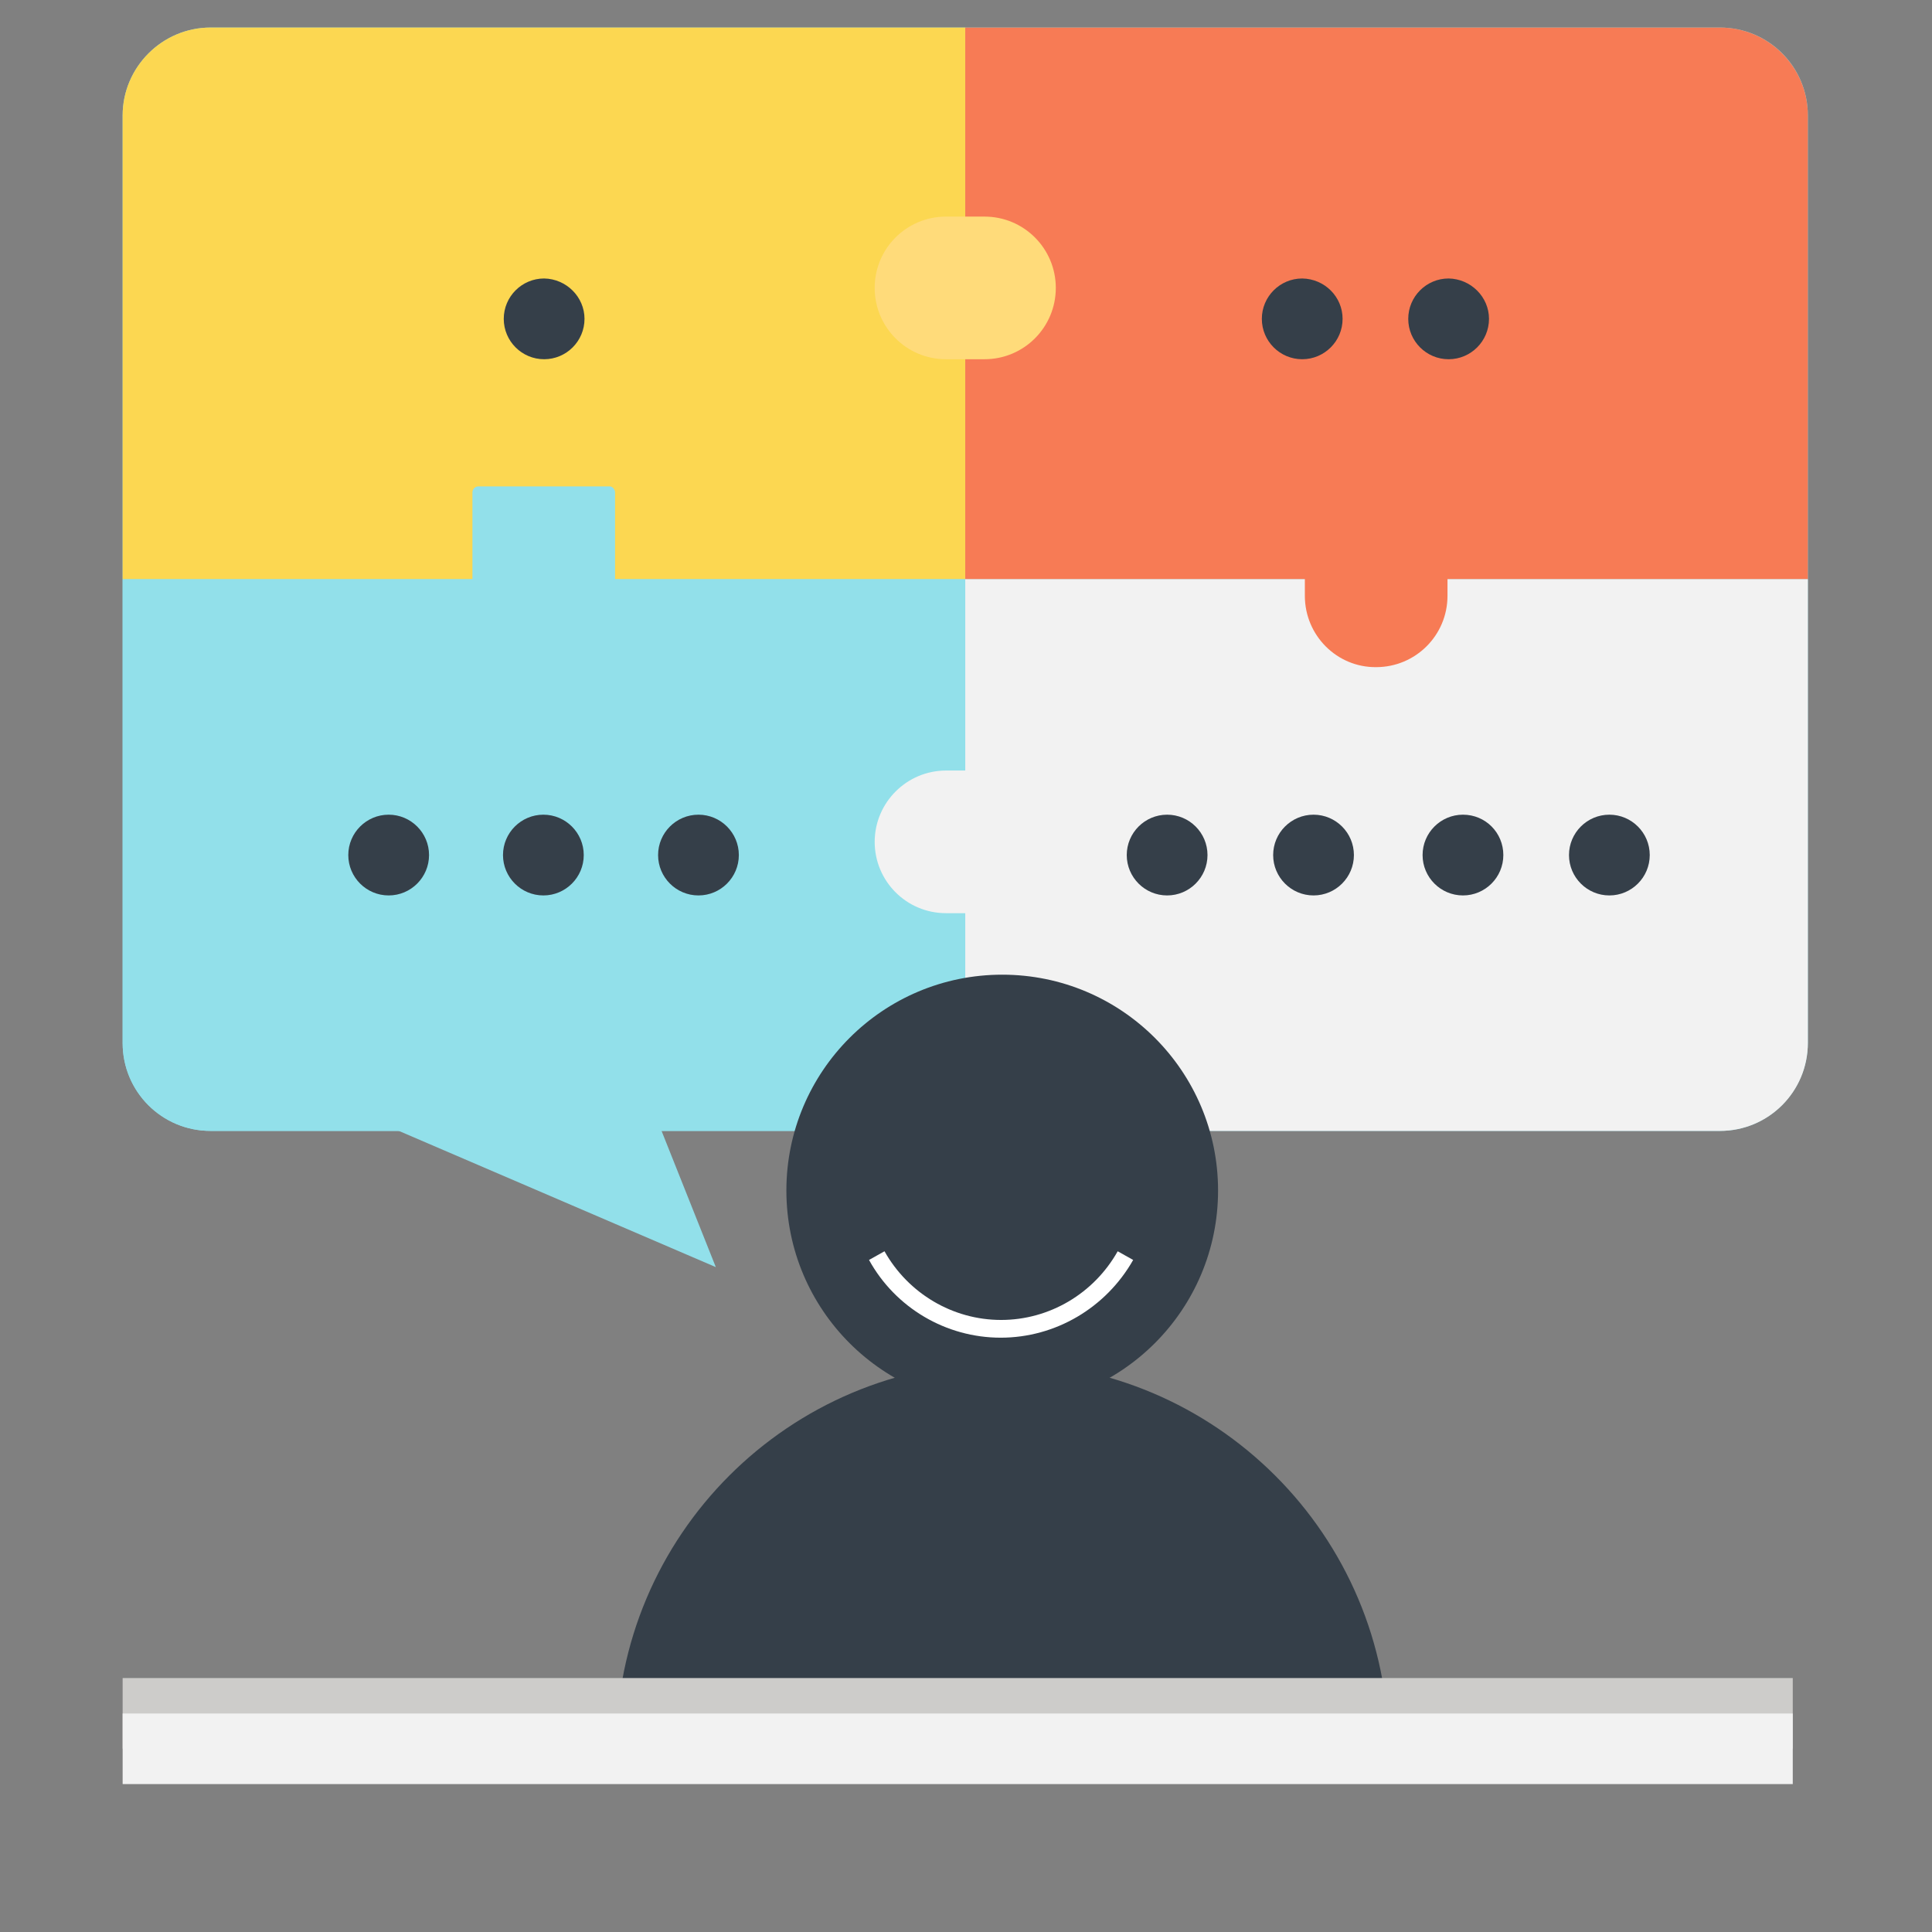 <?xml version="1.0" encoding="utf-8"?>
<!-- Generator: Adobe Illustrator 24.0.2, SVG Export Plug-In . SVG Version: 6.00 Build 0)  -->
<svg version="1.1" id="Layer_1" xmlns="http://www.w3.org/2000/svg" xmlns:xlink="http://www.w3.org/1999/xlink" x="0px" y="0px"
	 viewBox="0 0 512 512" enable-background="new 0 0 512 512" xml:space="preserve">
<rect x="0" y="0" width="512" height="512" fill="#808080" stroke="none"/>
<g>
	<path fill="#92E0EA" d="M455.8,299.7h-400c-12.9,0-23.3-10.4-23.3-23.3V30.6C32.5,17.8,43,7.3,55.8,7.3h400
		c12.9,0,23.3,10.4,23.3,23.3v245.7C479.1,289.2,468.7,299.7,455.8,299.7z"/>
</g>
<g>
	<polygon fill="#92E0EA" points="102.9,298.5 189.7,335.8 155.2,249.2 	"/>
</g>
<g>
	<path fill="#FCD751" d="M255.8,7.3h-200C43,7.3,32.5,17.8,32.5,30.6v122.9h223.3V7.3z"/>
</g>
<g>
	<path fill="#F77B55" d="M455.8,7.3h-200v146.2h223.3V30.6C479.1,17.8,468.7,7.3,455.8,7.3z"/>
</g>
<g>
	<path fill="#92E0EA" d="M32.5,153.5v122.9c0,12.9,10.4,23.3,23.3,23.3h200V153.5H32.5z"/>
</g>
<g>
	<path fill="#F2F2F2" d="M255.8,299.7h200c12.9,0,23.3-10.4,23.3-23.3V153.5H255.8V299.7z"/>
</g>
<g>
	<g>
		<g>
			<path fill="#353F49" d="M322.8,315.5c0,31.6-25.6,57.2-57.2,57.2s-57.2-25.6-57.2-57.2c0-31.6,25.6-57.2,57.2-57.2
				S322.8,283.9,322.8,315.5z"/>
		</g>
	</g>
	<g>
		<g>
			<path fill="#353F49" d="M265.6,361.1c-56.5,0-102.3,45.8-102.3,102.3h204.7C367.9,406.9,322.1,361.1,265.6,361.1z"/>
		</g>
	</g>
</g>
<g>
	<path fill="#353F49" d="M154.9,84.5c0,5.9-4.8,10.7-10.7,10.7c-5.9,0-10.7-4.8-10.7-10.7c0-5.9,4.8-10.7,10.7-10.7
		C150.1,73.9,154.9,78.7,154.9,84.5z"/>
</g>
<g>
	<path fill="#353F49" d="M154.7,226.6c0,5.9-4.8,10.7-10.7,10.7c-5.9,0-10.7-4.8-10.7-10.7c0-5.9,4.8-10.7,10.7-10.7
		C149.9,215.9,154.7,220.7,154.7,226.6z"/>
</g>
<g>
	<g>
		<path fill="#353F49" d="M113.7,226.6c0,5.9-4.8,10.7-10.7,10.7c-5.9,0-10.7-4.8-10.7-10.7c0-5.9,4.8-10.7,10.7-10.7
			C108.9,215.9,113.7,220.7,113.7,226.6z"/>
	</g>
	<g>
		<path fill="#353F49" d="M195.8,226.6c0,5.9-4.8,10.7-10.7,10.7c-5.9,0-10.7-4.8-10.7-10.7c0-5.9,4.8-10.7,10.7-10.7
			C191,215.9,195.8,220.7,195.8,226.6z"/>
	</g>
</g>
<g>
	<path fill="#353F49" d="M355.8,84.5c0,5.9-4.8,10.7-10.7,10.7c-5.9,0-10.7-4.8-10.7-10.7c0-5.9,4.8-10.7,10.7-10.7
		C351.1,73.9,355.8,78.7,355.8,84.5z"/>
</g>
<g>
	<path fill="#353F49" d="M394.6,84.5c0,5.9-4.8,10.7-10.7,10.7c-5.9,0-10.7-4.8-10.7-10.7c0-5.9,4.8-10.7,10.7-10.7
		C389.8,73.9,394.6,78.7,394.6,84.5z"/>
</g>
<g>
	<path fill="#353F49" d="M320,226.6c0,5.9-4.8,10.7-10.7,10.7c-5.9,0-10.7-4.8-10.7-10.7c0-5.9,4.8-10.7,10.7-10.7
		C315.2,215.9,320,220.7,320,226.6z"/>
</g>
<g>
	<path fill="#353F49" d="M358.8,226.6c0,5.9-4.8,10.7-10.7,10.7s-10.7-4.8-10.7-10.7c0-5.9,4.8-10.7,10.7-10.7
		S358.8,220.7,358.8,226.6z"/>
</g>
<g>
	<path fill="#353F49" d="M398.4,226.6c0,5.9-4.8,10.7-10.7,10.7c-5.9,0-10.7-4.8-10.7-10.7c0-5.9,4.8-10.7,10.7-10.7
		C393.7,215.9,398.4,220.7,398.4,226.6z"/>
</g>
<g>
	<path fill="#353F49" d="M437.2,226.6c0,5.9-4.8,10.7-10.7,10.7c-5.9,0-10.7-4.8-10.7-10.7c0-5.9,4.8-10.7,10.7-10.7
		C432.4,215.9,437.2,220.7,437.2,226.6z"/>
</g>
<g>
	<path fill="#FFDB7A" d="M260.9,95.2h-10.2c-10.5,0-18.9-8.5-18.9-18.9l0,0c0-10.5,8.5-18.9,18.9-18.9h10.2
		c10.5,0,18.9,8.5,18.9,18.9l0,0C279.8,86.7,271.4,95.2,260.9,95.2z"/>
</g>
<g>
	<path fill="#F77B55" d="M345.8,157.9v-10.2c0-10.5,8.5-18.9,18.9-18.9l0,0c10.5,0,18.9,8.5,18.9,18.9v10.2
		c0,10.5-8.5,18.9-18.9,18.9l0,0C354.3,176.9,345.8,168.4,345.8,157.9z"/>
</g>
<g>
	<path fill="#F2F2F2" d="M250.7,204.2h10.2c10.5,0,18.9,8.5,18.9,18.9l0,0c0,10.5-8.5,18.9-18.9,18.9h-10.2
		c-10.5,0-18.9-8.5-18.9-18.9l0,0C231.8,212.7,240.3,204.2,250.7,204.2z"/>
</g>
<g>
	<path fill="#92E0EA" d="M163,130.5v44.8c0,0.9-0.7,1.6-1.6,1.6h-34.6c-0.9,0-1.6-0.7-1.6-1.6v-44.8c0-0.9,0.7-1.6,1.6-1.6h34.6
		C162.2,128.8,163,129.6,163,130.5z"/>
</g>
<g>
	<g>
		<path fill="#FFFFFF" d="M265.2,354.5c-14.5,0-27.9-7.9-34.9-20.6l4.1-2.3c6.3,11.2,18.1,18.2,30.9,18.2c12.8,0,24.6-7,30.9-18.2
			l4.1,2.3C293.1,346.6,279.7,354.5,265.2,354.5z"/>
	</g>
</g>
<g>
	<rect x="32.5" y="444.7" fill="#CDCCCA" width="442.6" height="18.7"/>
</g>
<g>
	<rect x="32.5" y="454.1" fill="#F2F2F2" width="442.6" height="18.7"/>
</g>
</svg>
